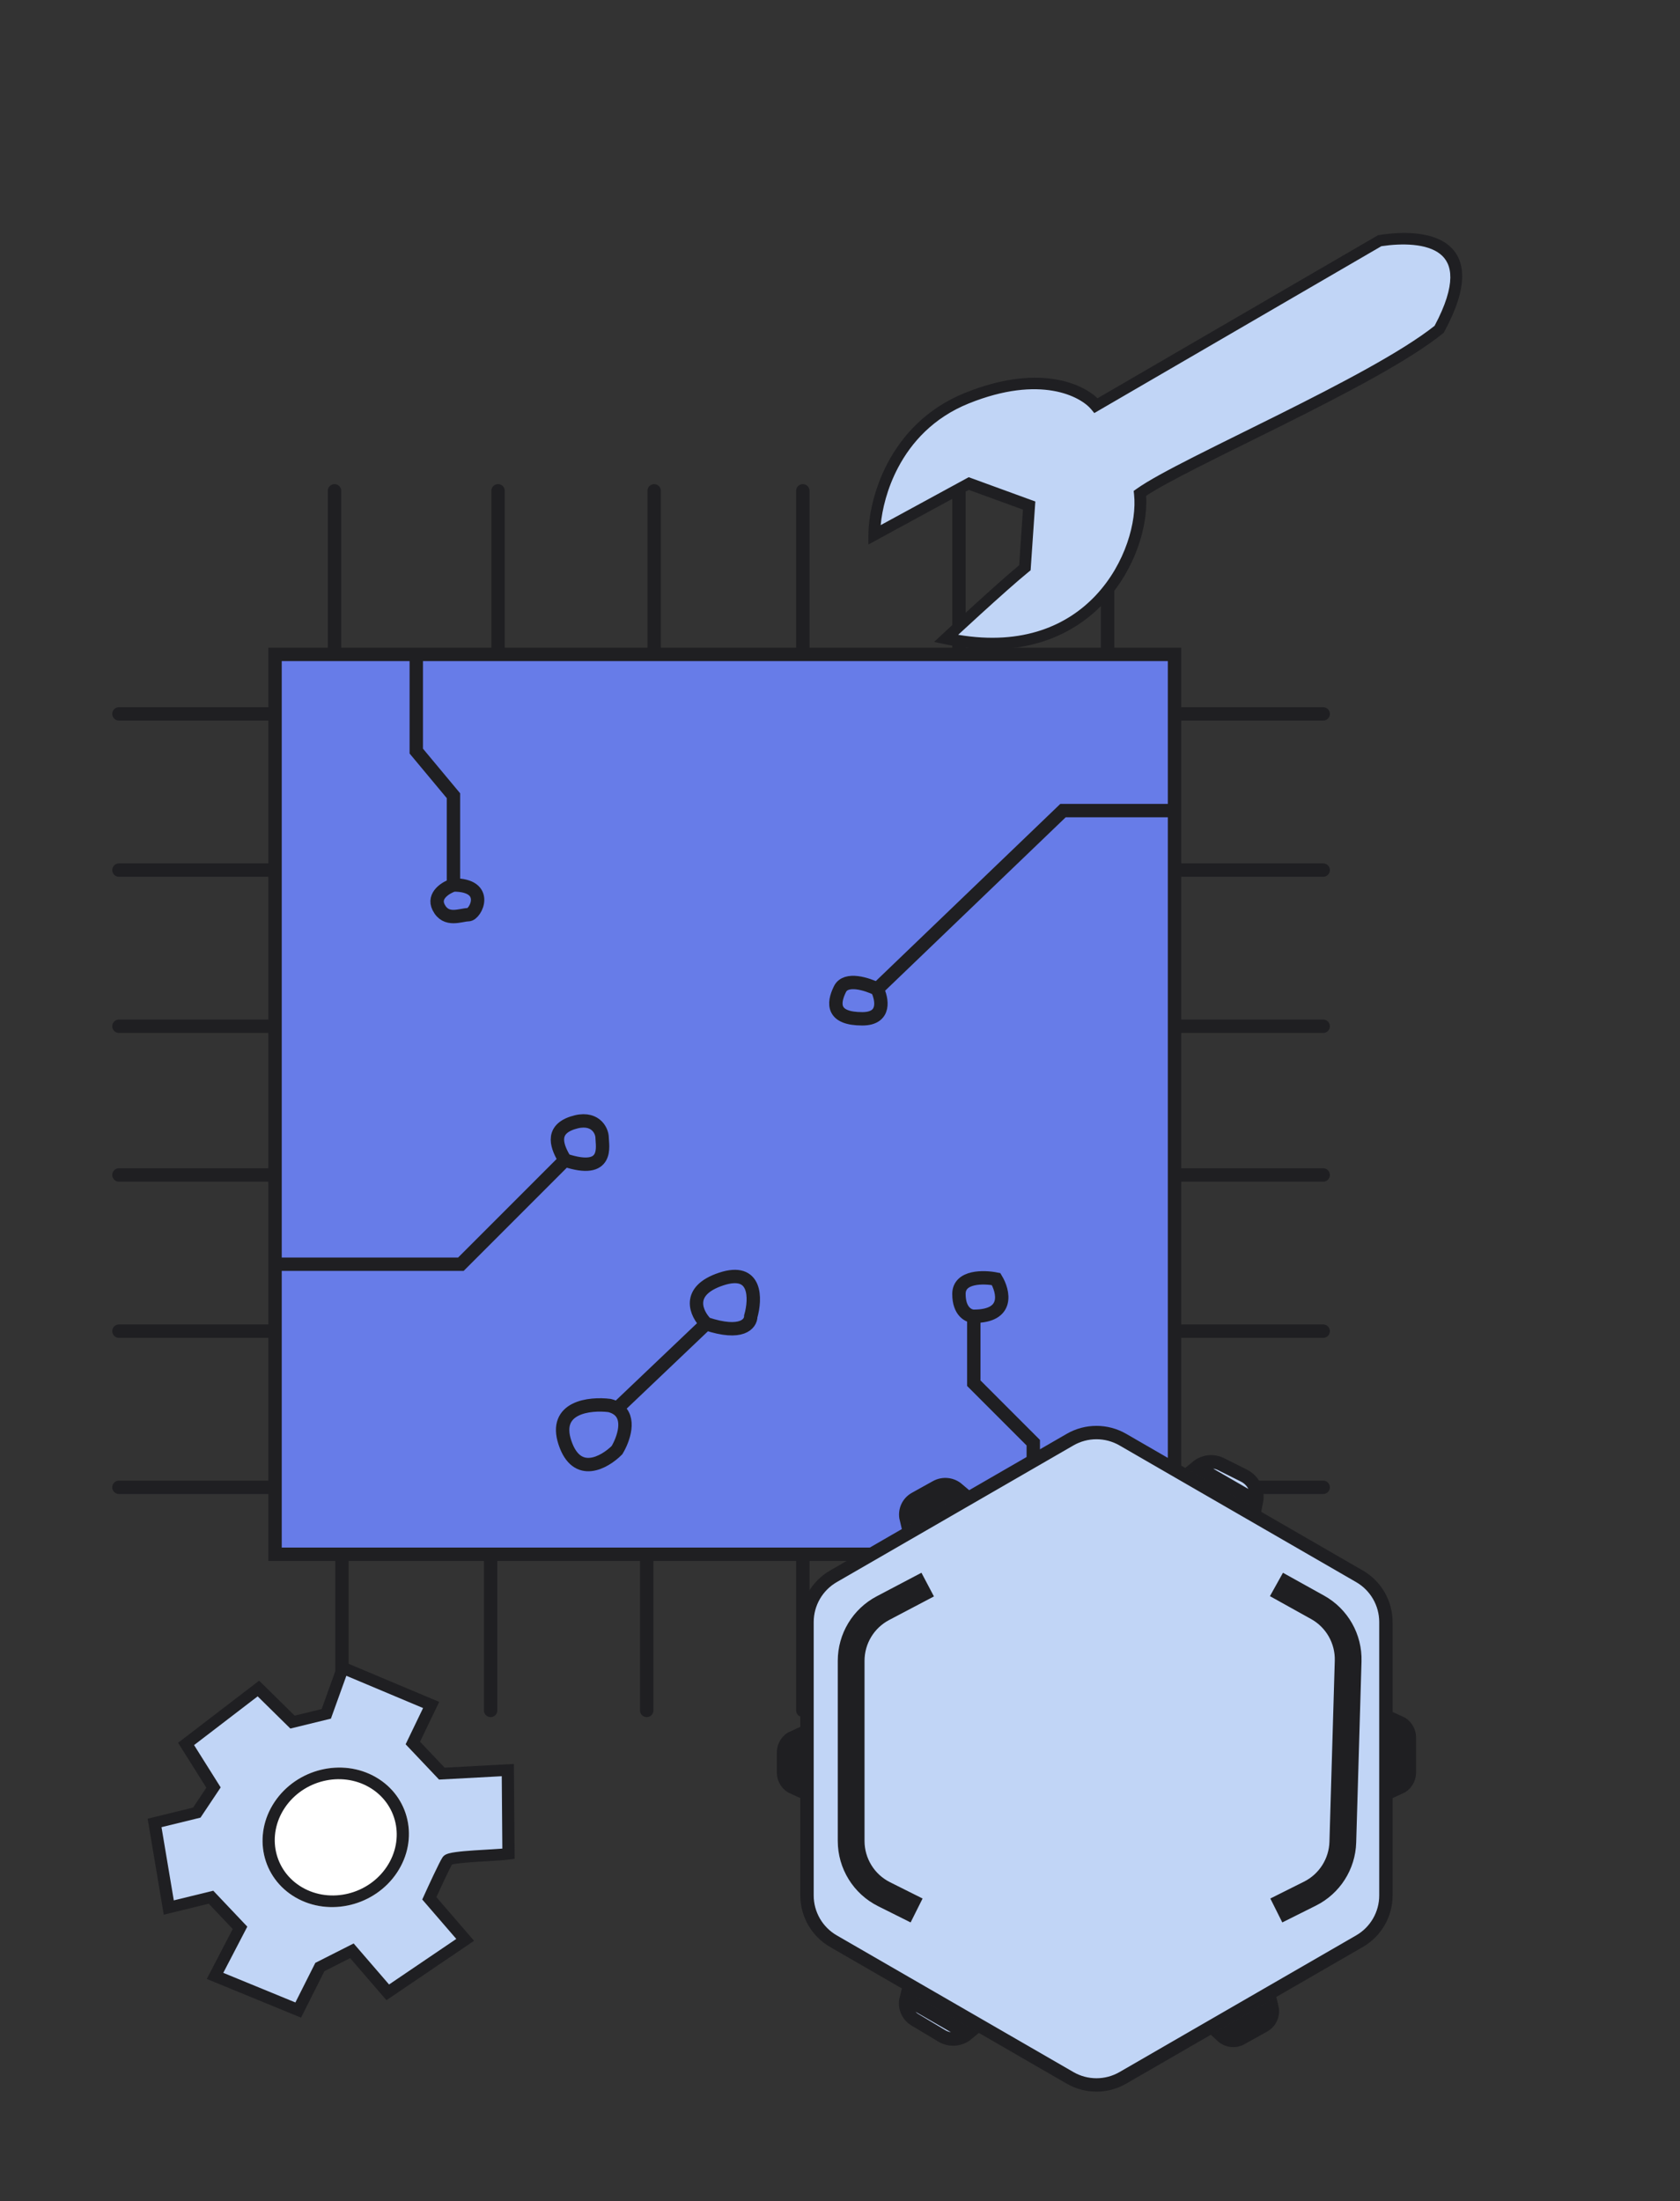 <svg width="113" height="148" viewBox="0 0 113 148" fill="none" xmlns="http://www.w3.org/2000/svg">
<rect x="0" y="0" width="113" height="148" fill="#333333" stroke="none"/>
<path d="M59 66.5C58.333 66.167 56.9 65.7 56.5 66.5C56 67.5 56 68.5 58 68.5C59.6 68.5 59.333 67.167 59 66.5Z" fill="#677CE8"/>
<path d="M64.5 87C64.5 88.2 65.167 88.5 65.5 88.5C67.9 88.5 67.5 86.833 67 86C66.167 85.833 64.5 85.8 64.5 87Z" fill="#677CE8"/>
<path d="M48.5 86C46.1 86.8 46.833 88.333 47.5 89C49.9 89.8 50.5 89 50.5 88.5C50.833 87.333 50.9 85.2 48.5 86Z" fill="#677CE8"/>
<path d="M38.5 75.5C36.982 76.006 37.5 77.167 38 78C41 79 40.5 77 40.5 76.5C40.5 76 40 75 38.5 75.5Z" fill="#677CE8"/>
<path fill-rule="evenodd" clip-rule="evenodd" d="M22.5 44H18.5V48V58.5V69V79V85H31L38 78C37.5 77.167 36.982 76.006 38.5 75.5C40 75 40.5 76 40.5 76.5C40.5 77 41 79 38 78L31 85H18.5V89.5V100V104.5H23H33H43.5H54H64.5H69.5V97L65.5 93V88.5C65.167 88.5 64.5 88.2 64.5 87C64.5 85.8 66.167 85.833 67 86C67.5 86.833 67.9 88.5 65.5 88.5V93L69.5 97V104.5H74.5H79V100V89.5V79V69V58.5V54.5H71.5L59 66.5C59.333 67.167 59.6 68.5 58 68.5C56 68.5 56 67.5 56.5 66.5C56.9 65.7 58.333 66.167 59 66.5L71.5 54.5H79V48V44H74.5H64.5H54H44H33.5H28V50.5L30.5 53.5V59.5C33 59.5 32 61.5 31.5 61.5C31 61.5 30 62 29.5 61C29.1 60.2 30 59.667 30.5 59.5V53.5L28 50.5V44H22.5ZM38 97C37.2 94.6 39.667 94.333 41 94.5C41.199 94.55 41.364 94.621 41.5 94.709L47.5 89C46.833 88.333 46.1 86.8 48.5 86C50.9 85.2 50.833 87.333 50.5 88.5C50.5 89 49.9 89.8 47.5 89L41.5 94.709C42.452 95.326 41.938 96.77 41.5 97.5C40.667 98.333 38.8 99.4 38 97Z" fill="#677CE8"/>
<path d="M30.5 59.5C30 59.667 29.1 60.2 29.5 61C30 62 31 61.5 31.5 61.5C32 61.5 33 59.5 30.5 59.5Z" fill="#677CE8"/>
<path d="M41 94.5C39.667 94.333 37.2 94.6 38 97C38.8 99.4 40.667 98.333 41.5 97.5C41.938 96.77 42.452 95.326 41.5 94.709C41.364 94.621 41.199 94.55 41 94.5Z" fill="#677CE8"/>
<path d="M22.5 44H18.5V48M22.5 44V33M22.5 44H28M33.5 44V33M33.5 44H44M33.5 44H28M44 44V33M44 44H54M54 44V33M54 44H64.5M64.5 44V33M64.5 44H74.5M74.5 44H79V48M74.5 44V33M28 44V50.5L30.5 53.5V59.5M30.5 59.5C30 59.667 29.1 60.2 29.5 61C30 62 31 61.5 31.5 61.5C32 61.5 33 59.5 30.5 59.5ZM79 54.5H71.5L59 66.5M79 54.5V48M79 54.5V58.5M59 66.5C58.333 66.167 56.9 65.7 56.5 66.5C56 67.5 56 68.5 58 68.5C59.6 68.5 59.333 67.167 59 66.5ZM79 48H89M79 58.5H89M79 58.5V69M79 69H89M79 69V79M79 79H89M79 79V89.5M79 89.5H89M79 89.5V100M79 100V104.5H74.5M79 100H89M74.5 104.5V115M74.5 104.5H69.5M64.5 104.5V115M64.5 104.5H54M64.5 104.5H69.5M54 104.5V115M54 104.5H43.5M43.5 104.5V115M43.5 104.5H33M33 104.5V115M33 104.5H23M23 104.5H18.5V100M23 104.5V115M18.5 100H8M18.5 100V89.5M18.5 89.5H8M18.5 89.5V85M18.5 79H8M18.5 79V69M18.5 79V85M18.5 69H8M18.5 69V58.5M18.5 58.5H8M18.5 58.5V48M18.5 48H8M18.5 85H31L38 78M38 78C37.5 77.167 36.982 76.006 38.5 75.5C40 75 40.5 76 40.5 76.5C40.5 77 41 79 38 78ZM41.5 94.709C42.452 95.326 41.938 96.77 41.5 97.5C40.667 98.333 38.8 99.4 38 97C37.2 94.6 39.667 94.333 41 94.5C41.199 94.55 41.364 94.621 41.5 94.709ZM41.5 94.709L47.5 89M47.5 89C46.833 88.333 46.1 86.8 48.5 86C50.9 85.2 50.833 87.333 50.5 88.5C50.5 89 49.9 89.8 47.5 89ZM69.5 104.5V97L65.5 93V88.5M65.5 88.5C65.167 88.5 64.5 88.2 64.5 87C64.5 85.8 66.167 85.833 67 86C67.5 86.833 67.9 88.5 65.5 88.5Z" stroke="#1F1F22" stroke-width="0.9" stroke-linecap="round"/>
<path d="M68.936 38.173C67.463 39.362 63.632 42.926 63.632 42.926C73.457 45.014 77.085 37.011 76.675 33.168C79.575 31.106 92.381 25.706 96.801 22.139C100.008 16.212 95.795 15.717 92.804 16.183L73.721 27.271C72.894 26.269 69.997 24.767 65.027 26.775C60.057 28.782 58.81 33.74 58.808 35.967L65.16 32.511L69.222 33.992L68.936 38.173Z" fill="#C1D5F6"/>
<path fill-rule="evenodd" clip-rule="evenodd" d="M59.237 35.307L65.157 32.085L69.638 33.719L69.321 38.344L69.175 38.462C68.451 39.047 67.135 40.226 65.99 41.267C65.421 41.786 64.896 42.268 64.515 42.62C64.492 42.641 64.47 42.661 64.449 42.681C68.849 43.42 71.837 42.017 73.708 40.024C75.706 37.895 76.472 35.051 76.279 33.24L76.254 33.008L76.458 32.863C77.215 32.324 78.59 31.585 80.261 30.737C81.288 30.215 82.442 29.645 83.653 29.046C84.421 28.666 85.213 28.274 86.01 27.877C90.098 25.838 94.308 23.643 96.493 21.906C97.248 20.493 97.543 19.442 97.552 18.671C97.56 17.905 97.285 17.406 96.861 17.073C96.423 16.729 95.796 16.538 95.069 16.469C94.373 16.402 93.616 16.448 92.914 16.553L73.604 27.773L73.403 27.528C72.696 26.672 69.99 25.176 65.152 27.13C62.782 28.088 61.3 29.745 60.406 31.441C59.667 32.841 59.333 34.259 59.237 35.307ZM63.37 42.657L63.538 42.501C63.646 42.401 63.801 42.257 63.993 42.081C64.375 41.728 64.901 41.244 65.473 40.724C66.541 39.751 67.783 38.637 68.551 38.004L68.806 34.265L65.162 32.937L58.409 36.611L58.41 36C58.411 34.829 58.736 32.969 59.703 31.136C60.675 29.295 62.301 27.47 64.901 26.419C69.662 24.496 72.67 25.68 73.821 26.779L92.693 15.813L92.774 15.801C93.544 15.681 94.405 15.621 95.213 15.698C96.018 15.776 96.804 15.992 97.392 16.455C97.995 16.928 98.358 17.635 98.348 18.614C98.338 19.575 97.968 20.784 97.15 22.296L97.108 22.373L97.039 22.428C94.784 24.249 90.427 26.513 86.325 28.559C85.521 28.96 84.727 29.353 83.957 29.734C82.75 30.33 81.605 30.896 80.582 31.416C79.048 32.195 77.821 32.853 77.091 33.337C77.221 35.365 76.361 38.297 74.275 40.518C72.076 42.861 68.554 44.375 63.516 43.304L62.831 43.159L63.37 42.657Z" fill="#1F1F22"/>
<path d="M30.107 125.077C30.287 124.807 33.33 124.759 34.201 124.64L34.156 119.012L29.719 119.251L27.768 117.191L28.999 114.634L23.06 112.139L21.947 115.231L19.675 115.786L17.381 113.528L12.516 117.255L14.361 120.187L13.236 121.872L10.396 122.566L11.353 128.253L14.193 127.559L16.144 129.619L14.463 132.85L20.058 135.147L21.515 132.253L23.669 131.163L26.081 133.956L31.289 130.427L28.876 127.634C29.212 126.894 29.927 125.346 30.107 125.077Z" fill="#C1D5F6"/>
<path fill-rule="evenodd" clip-rule="evenodd" d="M13.907 133.055L15.654 129.699L14.04 127.995L11.015 128.734L9.93 122.281L12.986 121.534L13.879 120.197L11.979 117.177L17.43 113L19.819 115.352L21.636 114.908L22.826 111.605L29.542 114.427L28.252 117.104L29.906 118.85L34.563 118.599L34.615 124.975L34.24 125.026C33.929 125.069 33.355 125.103 32.746 125.139C32.465 125.156 32.178 125.173 31.904 125.192C31.459 125.222 31.048 125.256 30.739 125.298C30.59 125.319 30.477 125.34 30.401 125.359C30.366 125.423 30.317 125.517 30.255 125.64C30.159 125.831 30.044 126.07 29.923 126.325C29.724 126.743 29.513 127.2 29.351 127.554L31.887 130.49L25.994 134.484L23.551 131.656L21.821 132.532L20.248 135.657L13.907 133.055ZM19.869 134.636L21.209 131.974L23.787 130.669L26.169 133.428L30.691 130.364L28.401 127.713L28.501 127.494C28.669 127.122 28.933 126.548 29.178 126.032C29.3 125.775 29.418 125.53 29.518 125.332C29.613 125.143 29.703 124.971 29.765 124.879C29.842 124.763 29.954 124.705 30.007 124.68C30.073 124.649 30.143 124.627 30.206 124.61C30.335 124.575 30.494 124.548 30.662 124.525C31.002 124.478 31.439 124.442 31.886 124.412C32.192 124.391 32.501 124.373 32.792 124.356C33.168 124.333 33.515 124.313 33.788 124.291L33.749 119.424L29.533 119.651L27.283 117.277L28.457 114.841L23.296 112.672L22.258 115.553L19.531 116.22L17.331 114.055L13.054 117.332L14.843 120.177L13.486 122.209L10.863 122.851L11.69 127.772L14.345 127.123L16.634 129.539L15.018 132.645L19.869 134.636Z" fill="#1F1F22"/>
<path d="M18.466 121.157C19.957 118.924 23.008 118.177 25.282 119.49C27.555 120.803 28.19 123.677 26.699 125.91C25.209 128.143 22.157 128.89 19.883 127.577C17.61 126.264 16.975 123.39 18.466 121.157Z" fill="white"/>
<path fill-rule="evenodd" clip-rule="evenodd" d="M24.832 120.164C22.937 119.07 20.394 119.692 19.152 121.553C17.91 123.414 18.439 125.809 20.333 126.903C22.228 127.997 24.771 127.375 26.013 125.514C27.255 123.653 26.727 121.258 24.832 120.164ZM25.282 119.49C23.008 118.177 19.957 118.924 18.466 121.157C16.975 123.39 17.61 126.264 19.883 127.577C22.157 128.89 25.209 128.143 26.699 125.91C28.19 123.677 27.555 120.803 25.282 119.49Z" fill="#1F1F22"/>
<path d="M54.281 120.75L54.281 116.25L54.281 109.059C54.281 107.791 54.958 106.619 56.056 105.985L60.975 103.145L61.39 102.906L65.315 100.64L71.975 96.794C73.073 96.16 74.427 96.16 75.525 96.794L79.587 99.14L84.525 101.991L91.444 105.985C92.542 106.619 93.219 107.791 93.219 109.059L93.219 115.25L93.219 120.75L93.219 127.441C93.219 128.709 92.542 129.881 91.444 130.515L85.525 133.932L81.319 136.36L75.525 139.706C74.427 140.34 73.073 140.34 71.975 139.706L65.975 136.241L61.39 133.594L60.975 133.355L56.056 130.515C54.958 129.881 54.281 128.709 54.281 127.441L54.281 120.75ZM64.412 100.122L60.955 102.118C60.83 101.601 61.055 101.04 61.548 100.766L62.218 100.393L62.966 99.978C63.444 99.713 64.019 99.787 64.412 100.122ZM84.514 100.945L80.506 98.631C80.951 98.261 81.587 98.172 82.131 98.444L83.667 99.212C84.325 99.54 84.652 100.261 84.514 100.945ZM94.119 115.793C94.519 115.967 94.8 116.366 94.8 116.831L94.8 119.169C94.8 119.634 94.519 120.033 94.119 120.207L94.119 115.793ZM82.195 136.894L85.552 134.956C85.669 135.431 85.463 135.95 85.007 136.203L83.481 137.052C83.05 137.291 82.533 137.209 82.195 136.894ZM60.952 134.381L65.059 136.752C64.589 137.145 63.904 137.217 63.35 136.885L61.531 135.794C61.033 135.495 60.815 134.912 60.952 134.381ZM53.381 116.793L53.381 120.207C52.98 120.033 52.7 119.634 52.7 119.169L52.7 118.5L52.7 117.831C52.7 117.366 52.98 116.967 53.381 116.793ZM61.451 127.848L59.662 126.953C58.46 126.352 57.7 125.123 57.7 123.778L57.7 111.665C57.7 110.347 58.43 109.137 59.597 108.523L62.21 107.148L61.79 106.352L59.177 107.727C57.715 108.497 56.8 110.013 56.8 111.665L56.8 123.778C56.8 125.463 57.752 127.004 59.26 127.758L61.049 128.652L61.451 127.848ZM86.451 128.652L88.312 127.722C89.778 126.989 90.722 125.51 90.77 123.873L91.128 111.696C91.177 110.033 90.295 108.482 88.841 107.675L86.469 106.357L86.031 107.143L88.404 108.462C89.564 109.106 90.268 110.343 90.229 111.669L89.871 123.846C89.832 125.153 89.079 126.333 87.91 126.917L86.049 127.848L86.451 128.652Z" fill="#C1D5F6" stroke="#1F1F22" stroke-width="0.9"/>
</svg>
